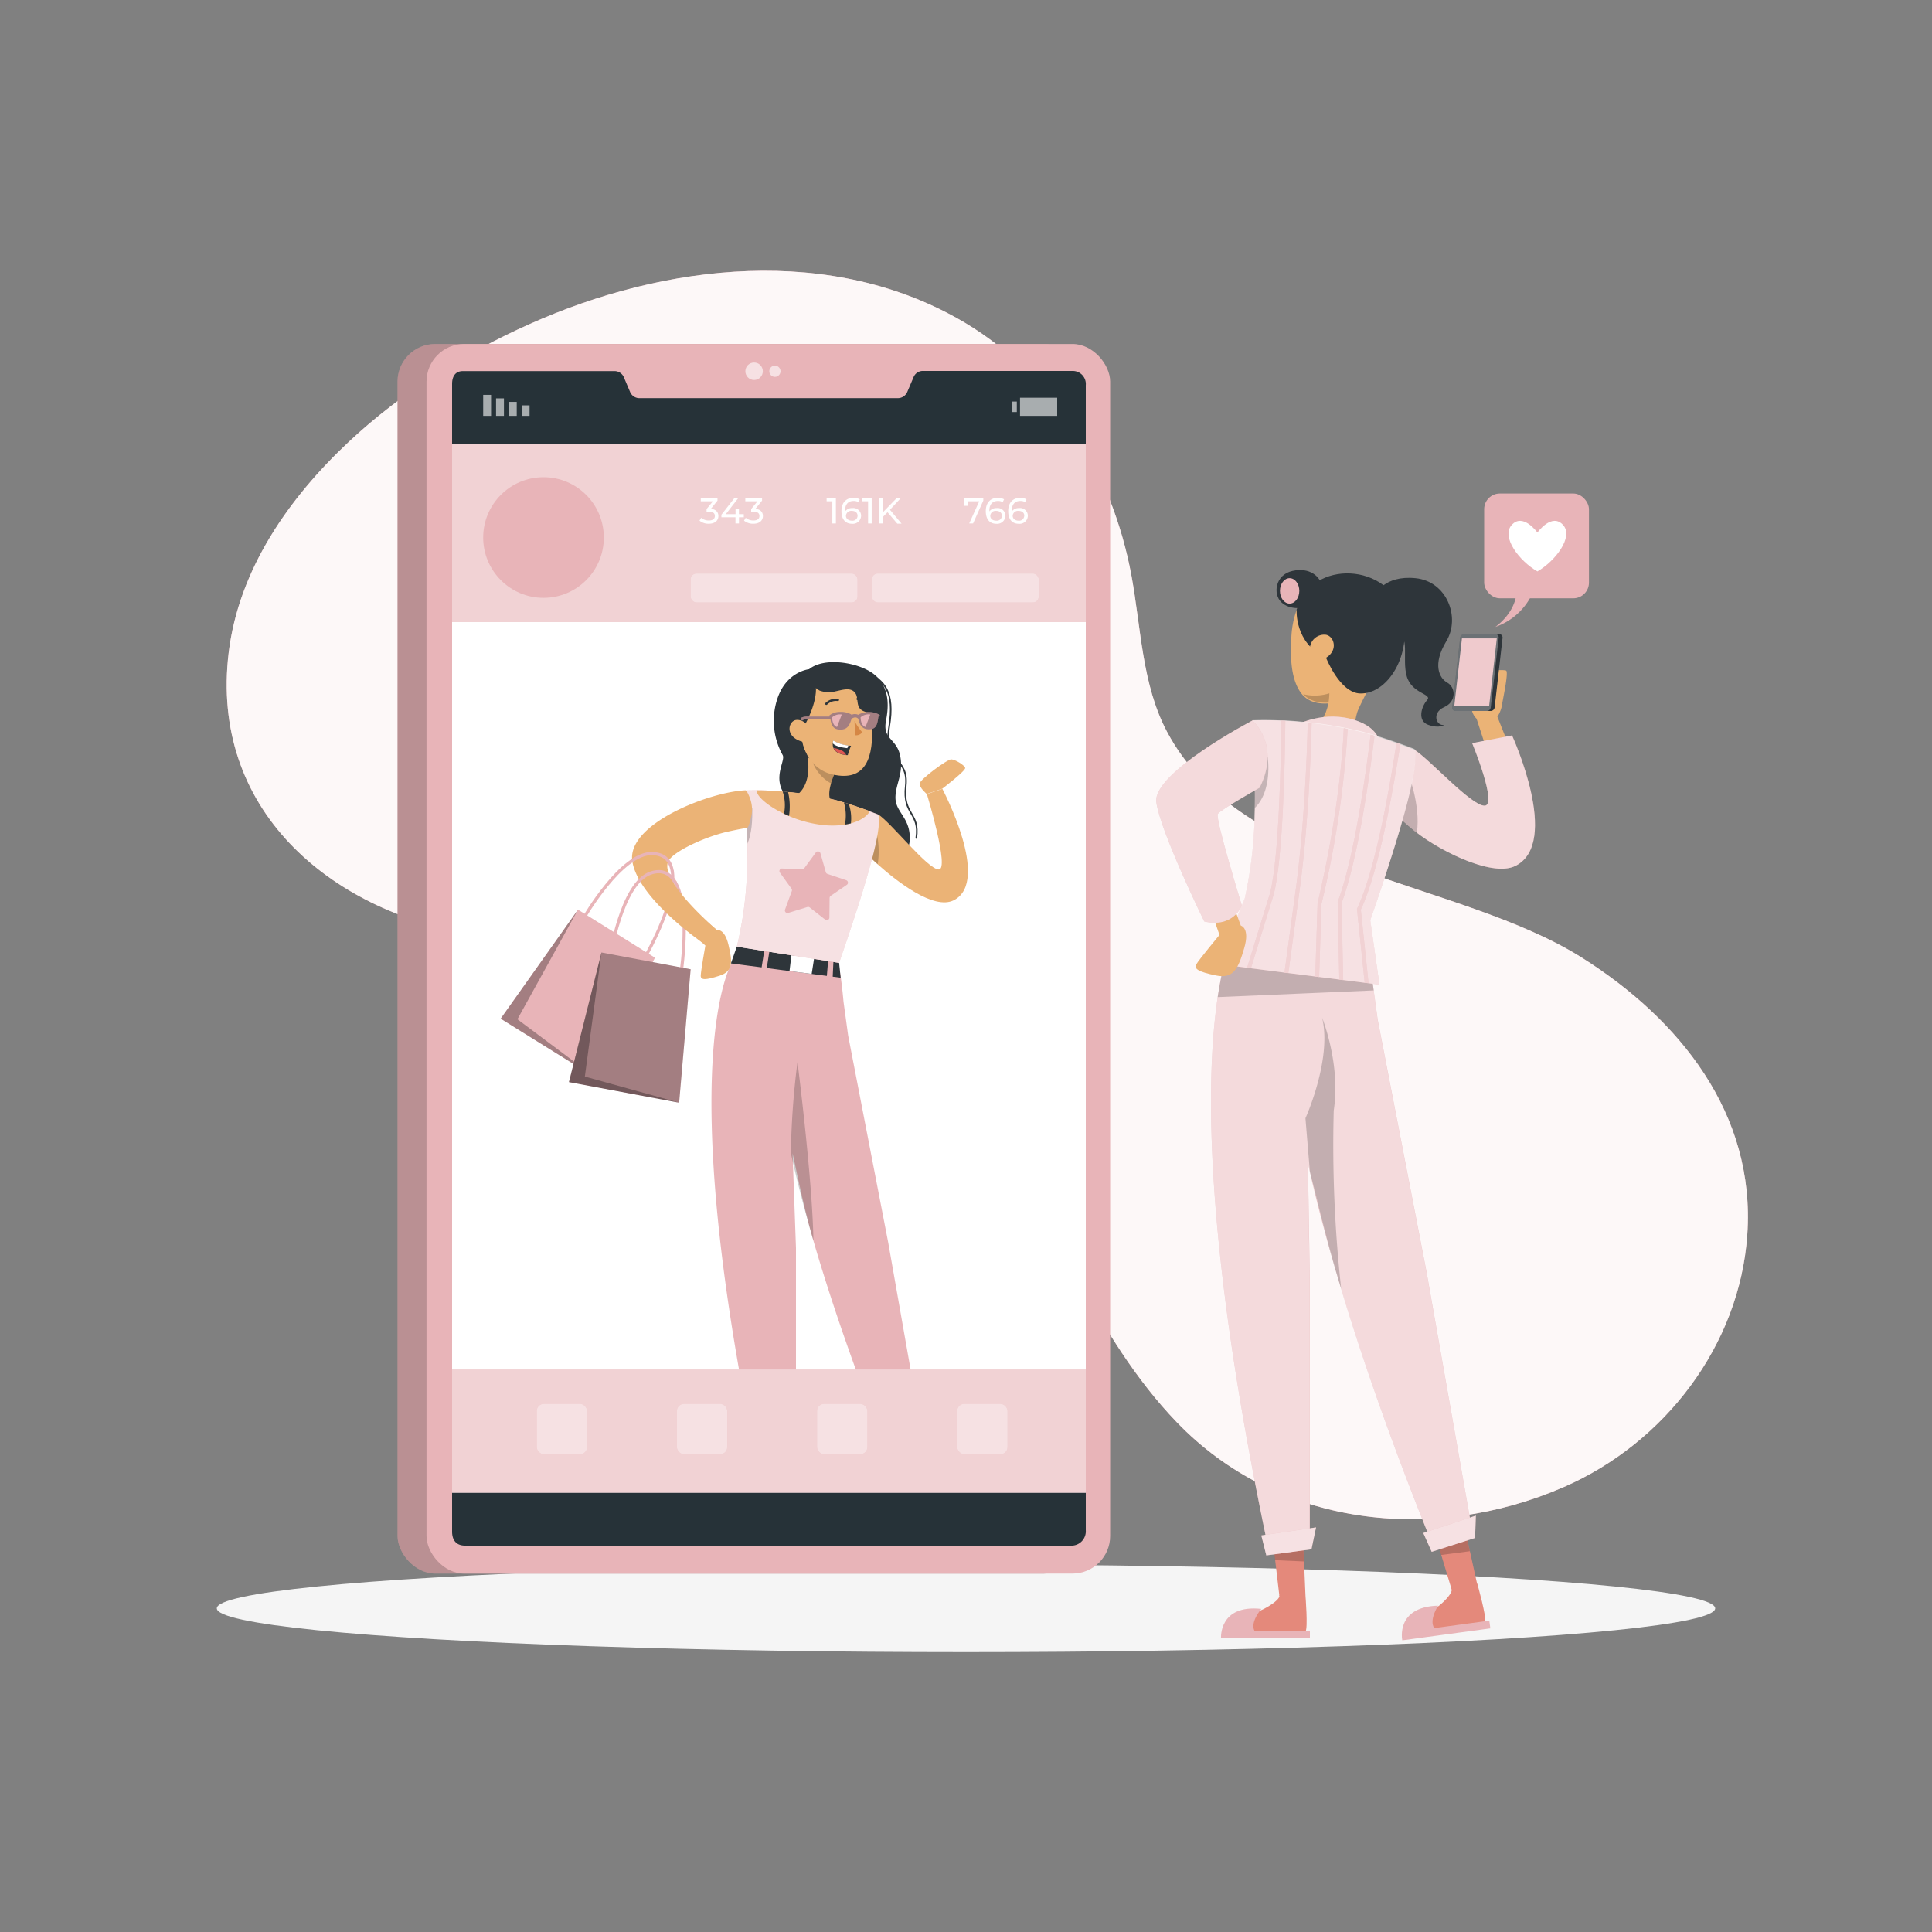 <svg xmlns="http://www.w3.org/2000/svg" viewBox="0 0 500 500"><rect x="0" y="0" width="500" height="500" fill="#808080" stroke="none"/><g id="freepik--background-simple--inject-3"><path d="M90.31,114.31c-15.5,14.52-28.5,33-31.12,54.55-4.92,40.4,25.81,66.76,63,73,26.62,4.45,54.05,1,80.48,7.07,24,5.47,41.25,21.8,54.15,42C272.9,316,283.36,346,304.48,368c26.08,27.16,66.22,31.6,100.12,16.89,26.13-11.33,45.64-36.67,47.6-65.39,2.14-31.31-17.54-55.73-42.8-71.65-32.17-20.27-88.07-22-107.4-58.51-6.49-12.27-6.67-26.75-9.19-40.4-4.88-26.44-19.93-51.58-43-65.36C215.38,63.09,172.15,68.15,137,83.9,120.8,91.13,104.12,101.37,90.31,114.31Z" style="fill:#E8B4B8"></path><path d="M90.31,114.31c-15.5,14.52-28.5,33-31.12,54.55-4.92,40.4,25.81,66.76,63,73,26.62,4.45,54.05,1,80.48,7.07,24,5.47,41.25,21.8,54.15,42C272.9,316,283.36,346,304.48,368c26.08,27.16,66.22,31.6,100.12,16.89,26.13-11.33,45.64-36.67,47.6-65.39,2.14-31.31-17.54-55.73-42.8-71.65-32.17-20.27-88.07-22-107.4-58.51-6.49-12.27-6.67-26.75-9.19-40.4-4.88-26.44-19.93-51.58-43-65.36C215.38,63.09,172.15,68.15,137,83.9,120.8,91.13,104.12,101.37,90.31,114.31Z" style="fill:#fff;opacity:0.9;isolation:isolate"></path></g><g id="freepik--Shadow--inject-3"><ellipse id="freepik--path--inject-3" cx="250" cy="416.24" rx="193.89" ry="11.32" style="fill:#f5f5f5"></ellipse></g><g id="freepik--Device--inject-3"><rect x="102.88" y="89.02" width="176.93" height="318.22" rx="9.75" style="fill:#E8B4B8"></rect><rect x="102.88" y="89.02" width="176.93" height="318.22" rx="9.75" style="opacity:0.2;isolation:isolate"></rect><rect x="110.38" y="89.02" width="176.93" height="318.22" rx="9.75" style="fill:#E8B4B8"></rect><path d="M281,99.69V396a3.72,3.72,0,0,1-4,4H120.34c-2.24,0-3.34-1.39-3.34-3.63v-297c0-1.94.84-3.33,2.78-3.33h39.16a2.61,2.61,0,0,1,2.52,1.61l1.62,3.82a2.62,2.62,0,0,0,2.53,1.57h66.67a2.66,2.66,0,0,0,2.53-1.62l1.62-3.81A2.58,2.58,0,0,1,239,96h38.6A3.38,3.38,0,0,1,281,99.69Z" style="fill:#263238"></path><rect x="135.02" y="104.91" width="2.04" height="2.72" transform="translate(272.07 212.54) rotate(180)" style="fill:#fff;opacity:0.6;isolation:isolate"></rect><rect x="131.7" y="104.01" width="2.04" height="3.62" transform="translate(265.43 211.64) rotate(180)" style="fill:#fff;opacity:0.6;isolation:isolate"></rect><rect x="128.37" y="103.1" width="2.04" height="4.53" transform="translate(258.79 210.73) rotate(180)" style="fill:#fff;opacity:0.6;isolation:isolate"></rect><rect x="125.05" y="102.19" width="2.04" height="5.44" transform="translate(252.14 209.82) rotate(180)" style="fill:#fff;opacity:0.6;isolation:isolate"></rect><rect x="261.94" y="103.92" width="1.21" height="2.72" style="fill:#fff;opacity:0.6;isolation:isolate"></rect><rect x="263.98" y="102.93" width="9.62" height="4.7" transform="translate(537.58 210.56) rotate(180)" style="fill:#fff;opacity:0.6;isolation:isolate"></rect><circle cx="195.16" cy="96.08" r="2.26" style="fill:#fff;opacity:0.6;isolation:isolate"></circle><path d="M202,96.08a1.45,1.45,0,1,1-1.45-1.45A1.45,1.45,0,0,1,202,96.08Z" style="fill:#fff;opacity:0.6;isolation:isolate"></path><rect x="117" y="115" width="164" height="271.29" style="fill:#fff"></rect><rect x="117" y="115" width="164" height="46" style="fill:#E8B4B8"></rect><rect x="117" y="115" width="164" height="46" style="fill:#fff;opacity:0.4;isolation:isolate"></rect><path d="M209.39,173.19s-5.84.55-8.2,7.61a18.22,18.22,0,0,0,1.35,14.59c1,1.7-4,7.2,2.82,12.6s2.91,11.76,2.91,11.76L232.06,223a7.13,7.13,0,0,0,3.38-6.67c-.21-4.81-3.59-6.24-3.69-9.73s2.15-6.28,1.23-10.93-4.62-4.23-3.69-9.11c.5-2.65,1.46-8.42-3.08-12.05C222.39,171.47,213.42,169.91,209.39,173.19Z" style="fill:#2e353a"></path><path d="M246.81,233c-5.15,2.56-14.61-4.81-19.66-9.31-2.06-1.83-3.38-3.18-3.38-3.18l2.49-7.05,1-2.7c3.3,2.06,12.85,14.26,15.7,14.26s-3.08-19.51-3.08-19.51l4-1.36S256.59,228.11,246.81,233Z" style="fill:#ebb376"></path><path d="M227.15,223.65c-2.06-1.83-3.38-3.18-3.38-3.18l2.49-7.05A21.49,21.49,0,0,1,227.15,223.65Z" style="opacity:0.2;isolation:isolate"></path><polygon points="239.04 380.89 232.95 381.7 230.9 374.78 237.19 372.55 239.04 380.89" style="opacity:0.2;isolation:isolate"></polygon><polygon points="203.83 383.07 197.69 382.8 196.87 375.63 203.46 374.52 203.83 383.07" style="opacity:0.2;isolation:isolate"></polygon><path d="M239.56,376.56l-9,1.58c-9.06-22.58-15.51-41.43-20.06-57.08-2.45-8.44-3.91-15.94-5.38-22.6L206,323v56H196c-22.19-106-6.47-130.06-6.47-130.06l26.55-4.56a119.33,119.33,0,0,1,2.22,14.84l1.2,8.77,10.37,53.58Z" style="fill:#E8B4B8"></path><polygon points="229.17 377.03 240.31 373.34 240.16 378.08 230.94 381.02 229.17 377.03" style="fill:#E8B4B8"></polygon><polygon points="194.78 377.55 206.39 375.85 205.42 380.49 195.83 381.78 194.78 377.55" style="fill:#E8B4B8"></polygon><polygon points="190.69 244.97 189.16 249.33 217.56 253.03 217.16 249.19 190.69 244.97" style="fill:#2e353a"></polygon><polygon points="210.06 252.05 204.33 251.31 204.81 247.22 210.71 247.91 210.06 252.05" style="fill:#fff"></polygon><rect x="197.34" y="245.53" width="1.34" height="6.85" transform="translate(40.8 -27.58) rotate(8.88)" style="fill:#E8B4B8"></rect><polygon points="215.44 254.16 213.88 253.92 214.44 247.08 215.76 247.28 215.44 254.16" style="fill:#E8B4B8"></polygon><path d="M217.16,249.18,190.69,245a96,96,0,0,0,2.66-19.92c.09-2.67.09-5.67,0-9.18q-.08-2.81-.22-6.06c-.07-1.65-.15-3.41-.26-5.26a79.53,79.53,0,0,1,11.55.46,86.24,86.24,0,0,1,12,2.08c5.07,1.4,10.74,3.63,10.74,3.63s.77.43-.24,5.95C226,221.85,223.41,231.13,217.16,249.18Z" style="fill:#E8B4B8"></path><path d="M227,216.67c-1,5.18-3.58,14.46-9.83,32.52L190.69,245a95.79,95.79,0,0,0,2.66-19.9c.06-2,.09-4.23.06-6.71,0-.8,0-1.62,0-2.48-.05-1.87-.12-3.88-.22-6.06v-.18c-.08-1.6-.15-3.29-.26-5.08,1,0,2-.05,3,0a78.37,78.37,0,0,1,8.52.5,84.68,84.68,0,0,1,12,2.09c3.12.85,6.46,2,8.58,2.8h0c1.32.49,2.16.82,2.16.82S228,211.15,227,216.67Z" style="fill:#fff;opacity:0.6;isolation:isolate"></path><path d="M215.84,208.12c.63,2.92-3.15,4.11-3.15,4.11-6.18-2.64-7.33-5.93-7.33-5.93C210.52,203.61,209,196,209,196l1,.52,6.27,3.11a23.64,23.64,0,0,0-1.21,3.15,0,0,0,0,0,0,0C213.73,207.48,215.84,208.12,215.84,208.12Z" style="fill:#ebb376"></path><path d="M210.51,321.06c-2.45-8.44-4.36-15.94-5.83-22.6a206.94,206.94,0,0,1,1.71-23.58S210.28,305.29,210.51,321.06Z" style="opacity:0.2;isolation:isolate"></path><path d="M225.06,209.9c-.12.61-1.55,2.31-4.85,3.19-.48.13-1,.23-1.55.33a22.48,22.48,0,0,1-6.46,0,31.21,31.21,0,0,1-8-2.23c-.45-.19-.87-.39-1.29-.58-4.47-2.14-7.37-4.83-7-6.07,2.21,0,4.43.11,6.63.31.47,0,.94.08,1.41.14l.48,0a84.68,84.68,0,0,1,12,2.09c.64.17,1.29.36,1.93.56l1.26.39c2.06.65,4,1.34,5.39,1.85Z" style="fill:#ebb376"></path><path d="M204.19,211.16c-.45-.19-.87-.39-1.29-.58a11,11,0,0,0-.36-5.76c.47,0,.94.08,1.41.14A15.89,15.89,0,0,1,204.19,211.16Z" style="fill:#2e353a"></path><path d="M220.21,213.09c-.48.13-1,.23-1.55.33a12.05,12.05,0,0,0-.26-5.76l1.26.39A11.39,11.39,0,0,1,220.21,213.09Z" style="fill:#2e353a"></path><path d="M216.34,199.63a23.64,23.64,0,0,0-1.21,3.15,10.54,10.54,0,0,1-5.06-6.26Z" style="opacity:0.2;isolation:isolate"></path><path d="M216,176c7,.07,9.2,3.84,9.64,11.05.55,9-1.52,15.39-10.24,13.37C203.58,197.66,204.41,175.85,216,176Z" style="fill:#ebb376"></path><path d="M221.15,186.58a14.76,14.76,0,0,0,2,2.92,1.91,1.91,0,0,1-1.85.77Z" style="fill:#d58745"></path><path d="M216.87,186c0,.58-.3,1-.68,1s-.7-.45-.71-1,.3-1,.68-1S216.86,185.39,216.87,186Z" style="fill:#2e353a"></path><path d="M216,185l1.25-.5S216.64,185.52,216,185Z" style="fill:#2e353a"></path><path d="M224,185.75c0,.58-.3,1.05-.68,1.05s-.7-.46-.71-1,.3-1,.68-1.05S224,185.18,224,185.75Z" style="fill:#2e353a"></path><path d="M223.15,184.75l1.24-.51S223.78,185.3,223.15,184.75Z" style="fill:#2e353a"></path><path d="M216.85,181.14a3.63,3.63,0,0,0-3,1" style="fill:none;stroke:#2e353a;stroke-linecap:round;stroke-linejoin:round;stroke-width:0.594px"></path><path d="M221.94,180.89a3.27,3.27,0,0,1,2.78.61" style="fill:none;stroke:#2e353a;stroke-linecap:round;stroke-linejoin:round;stroke-width:0.594px"></path><path d="M220.25,193a18.13,18.13,0,0,0-.84,2.42l-.45,0c-2-.23-2.9-1-3.25-1.8a2.67,2.67,0,0,1-.19-1.23,2.6,2.6,0,0,1,.14-.7,9.77,9.77,0,0,0,3.9,1.27C220,193,220.25,193,220.25,193Z" style="fill:#2e353a"></path><path d="M219.56,192.93l-.27.7c-1.91-.22-3.23-.63-3.77-1.27a2.6,2.6,0,0,1,.14-.7A9.77,9.77,0,0,0,219.56,192.93Z" style="fill:#fff"></path><path d="M219,195.39c-2-.23-2.9-1-3.25-1.8a6.83,6.83,0,0,1,2.21.7A2.46,2.46,0,0,1,219,195.39Z" style="fill:#de5753"></path><path d="M208.26,187.67s3.32-5.71,2.88-10.15c0,0,13.91-5.51,14.45,8.56,0,0,1.48-12.48-10.54-12.88s-12.14,17.18-6,22.49C209.06,195.69,206.2,191.25,208.26,187.67Z" style="fill:#2e353a"></path><path d="M209.38,189.16a3.07,3.07,0,0,0-3.27-2.84c-2.17.22-3.25,4.66,2.13,5.78C209,192.26,209.46,191.51,209.38,189.16Z" style="fill:#ebb376"></path><path d="M210.47,177.3c-.27.24,1.53,1.37,1.64,1.42a6.93,6.93,0,0,0,4.18.18c1.5-.28,3.71-1.12,4.92.29,1.06,1.22.3,3.13,1.45,4.3,1.3,1.32,3.73.59,4.57,2.48a7.4,7.4,0,0,1,.5,3.74c2.47-2.81,1.64-7.37.11-10.36C224.47,172.79,215.65,172.51,210.47,177.3Z" style="fill:#2e353a"></path><path d="M227.48,184.91a5.74,5.74,0,0,0-5.27,0,.2.2,0,0,0-.08.08,2.09,2.09,0,0,0-1.75,0,.29.29,0,0,0-.11-.11,5.43,5.43,0,0,0-2.8-.64,4.49,4.49,0,0,0-2.81.89s0,.31,0,.31H209a3.26,3.26,0,0,0-1.57.28.4.4,0,0,0-.09.64h0a.38.38,0,0,0,.5,0A1.94,1.94,0,0,1,209,186h5.9c.23,1.6.64,2.82,2.59,2.82,1.77,0,2.34-1,2.9-2.81.21-.14,1.08-.69,1.72,0,.37,1.59,1,2.74,2.75,2.74s2.18-1,2.45-3.13a.56.56,0,0,1,0-.13h0c.12,0,.25,0,.32-.1A.32.32,0,0,0,227.48,184.91Z" style="fill:#E8B4B8"></path><path d="M227.48,184.91a5.74,5.74,0,0,0-5.27,0,.2.2,0,0,0-.08.08,2.09,2.09,0,0,0-1.75,0,.29.29,0,0,0-.11-.11,5.43,5.43,0,0,0-2.8-.64,4.49,4.49,0,0,0-2.81.89s0,.31,0,.31H209a3.26,3.26,0,0,0-1.57.28.4.4,0,0,0-.09.64h0a.38.38,0,0,0,.5,0A1.94,1.94,0,0,1,209,186h5.9c.23,1.6.64,2.82,2.59,2.82,1.77,0,2.34-1,2.9-2.81.21-.14,1.08-.69,1.72,0,.37,1.59,1,2.74,2.75,2.74s2.18-1,2.45-3.13a.56.56,0,0,1,0-.13h0c.12,0,.25,0,.32-.1A.32.32,0,0,0,227.48,184.91Z" style="opacity:0.3;isolation:isolate"></path><path d="M217.85,184.91l-1.22,3.22s-1.2-.12-1.28-2.48A3.06,3.06,0,0,1,217.85,184.91Z" style="fill:#E8B4B8"></path><path d="M225.23,184.91,224,188.13s-1.2-.12-1.28-2.48A3.06,3.06,0,0,1,225.23,184.91Z" style="fill:#E8B4B8"></path><path d="M239.84,205.48s-1.94-1.63-1.84-2.7,7.18-6.32,8.21-6.26,3.38,1.49,3.58,2.21-5.94,5.39-5.94,5.39Z" style="fill:#ebb376"></path><path d="M208.15,224.69l3-4.08a.67.67,0,0,1,1.18.21l1.39,4.9a.67.67,0,0,0,.43.45L219,227.8a.67.67,0,0,1,.16,1.19L215,231.83a.72.72,0,0,0-.3.55l-.05,5.1a.68.68,0,0,1-1.09.52l-4-3.15a.69.69,0,0,0-.62-.11L204,236.26a.67.67,0,0,1-.83-.87l1.75-4.78a.65.65,0,0,0-.08-.62l-3-4.16a.67.67,0,0,1,.57-1.06l5.09.19A.68.68,0,0,0,208.15,224.69Z" style="fill:#E8B4B8"></path><polygon points="194.78 377.55 206.39 375.85 205.42 380.49 195.83 381.78 194.78 377.55" style="fill:#fff;opacity:0.6;isolation:isolate"></polygon><polygon points="229.17 377.03 240.31 373.34 240.16 378.08 230.94 381.02 229.17 377.03" style="fill:#fff;opacity:0.6;isolation:isolate"></polygon><path d="M224.39,174c4.38,2.15,7.25,4.85,5.72,14.11s5.15,7.74,4.3,15.31,3.7,6.77,2.73,13.44" style="fill:none;stroke:#2e353a;stroke-linecap:round;stroke-linejoin:round;stroke-width:0.41px"></path><path d="M193.41,218.35c0-.8,0-1.62,0-2.48-.05-1.87-.12-3.88-.22-6.06v-.18l1.48-.55C194.78,212.18,194.54,215.93,193.41,218.35Z" style="opacity:0.2;isolation:isolate"></path><path d="M174,225.53c.8,5.23-2.53,14.08-7.09,22.26" style="fill:none;stroke:#E8B4B8;stroke-linecap:round;stroke-miterlimit:10;stroke-width:0.82px"></path><path d="M174.8,228.42c2.64,4.59,2.75,14,1.47,23.32" style="fill:none;stroke:#E8B4B8;stroke-linecap:round;stroke-miterlimit:10;stroke-width:0.82px"></path><path d="M194.63,209.77a7.15,7.15,0,0,1-.18,1.38c-.11.44-.65,3-1.09,3.08,0,0-2.13.36-5,1-5.71,1.25-14.41,5.21-15.46,7.79-2.1,5.19,12.61,17.65,12.61,17.65l-3.91,3.15S165.3,232.66,163.66,223s19.69-18,29.22-18.47c.39,0,1,1.49,1.09,1.73A8.63,8.63,0,0,1,194.63,209.77Z" style="fill:#ebb376"></path><path d="M157.82,248.14s2.93-19.57,10.56-22.18c2.94-1,5,0,6.42,2.46" style="fill:none;stroke:#E8B4B8;stroke-linecap:round;stroke-miterlimit:10;stroke-width:0.82px"></path><path d="M151,237.73s9.84-17.17,17.89-16.83c3.11.13,4.67,1.88,5.09,4.63" style="fill:none;stroke:#E8B4B8;stroke-linecap:round;stroke-miterlimit:10;stroke-width:0.82px"></path><polygon points="149.58 235.42 169.5 247.85 154.19 278.94 129.57 263.63 149.58 235.42" style="fill:#E8B4B8"></polygon><polygon points="149.58 235.42 133.91 263.78 154.19 278.94 129.57 263.63 149.58 235.42" style="opacity:0.3;isolation:isolate"></polygon><polygon points="155.66 246.5 178.74 250.84 175.76 285.37 147.25 280.04 155.66 246.5" style="fill:#E8B4B8"></polygon><polygon points="155.66 246.5 178.74 250.84 175.76 285.37 147.25 280.04 155.66 246.5" style="opacity:0.3;isolation:isolate"></polygon><polygon points="155.66 246.5 151.36 278.61 175.76 285.37 147.25 280.04 155.66 246.5" style="opacity:0.3;isolation:isolate"></polygon><path d="M180,236l5.53,4.72s1.95-.6,3,3.81,1.23,6.85-2.36,8-4.82,1.13-4.82,0,1.2-7.83,1.2-7.83l-5.41-4.78Z" style="fill:#ebb376"></path><circle cx="140.66" cy="139.11" r="15.61" style="fill:#E8B4B8"></circle><rect x="117" y="354.42" width="164" height="31.87" style="fill:#E8B4B8"></rect><rect x="117" y="354.42" width="164" height="31.87" style="fill:#fff;opacity:0.4;isolation:isolate"></rect><path d="M185.92,133.54c0,1.11-.82,2-2.49,2a3.69,3.69,0,0,1-2.4-.8l.43-.74a3,3,0,0,0,2,.7c1,0,1.55-.44,1.55-1.16s-.5-1.14-1.62-1.14h-.53v-.66l1.65-2h-3.15v-.81h4.33v.63l-1.72,2.12C185.25,131.79,185.92,132.53,185.92,133.54Z" style="fill:#fff"></path><path d="M192.5,133.86h-1.25v1.61h-.91v-1.61H186.7v-.65l3.35-4.29h1l-3.21,4.14h2.52v-1.43h.88v1.43h1.25Z" style="fill:#fff"></path><path d="M197.44,133.54c0,1.11-.82,2-2.48,2a3.7,3.7,0,0,1-2.41-.8L193,134a3,3,0,0,0,2,.7c1,0,1.54-.44,1.54-1.16s-.5-1.14-1.62-1.14h-.52v-.66l1.64-2h-3.15v-.81h4.33v.63l-1.72,2.12C196.77,131.79,197.44,132.53,197.44,133.54Z" style="fill:#fff"></path><path d="M216.33,128.92v6.55h-.92v-5.74h-1.48v-.81Z" style="fill:#fff"></path><path d="M222.85,133.48a2.13,2.13,0,0,1-2.33,2.07c-1.76,0-2.75-1.18-2.75-3.27,0-2.24,1.26-3.44,3.1-3.44a3.17,3.17,0,0,1,1.63.38l-.35.74a2.25,2.25,0,0,0-1.26-.31c-1.33,0-2.18.83-2.18,2.47a1.85,1.85,0,0,0,0,.23,2.17,2.17,0,0,1,1.88-.86A2,2,0,0,1,222.85,133.48Zm-.91,0c0-.77-.58-1.27-1.5-1.27a1.36,1.36,0,0,0-1.51,1.28c0,.67.55,1.26,1.56,1.26A1.3,1.3,0,0,0,221.94,133.52Z" style="fill:#fff"></path><path d="M225.59,128.92v6.55h-.93v-5.74h-1.48v-.81Z" style="fill:#fff"></path><path d="M229.69,132.56l-1.2,1.22v1.69h-.93v-6.55h.93v3.66l3.56-3.66h1.07l-2.8,3,3,3.6h-1.1Z" style="fill:#fff"></path><path d="M254.48,128.92v.63l-2.65,5.92h-1l2.6-5.74h-3v1.17h-.9v-2Z" style="fill:#fff"></path><path d="M260.2,133.48a2.13,2.13,0,0,1-2.33,2.07c-1.76,0-2.75-1.18-2.75-3.27,0-2.24,1.26-3.44,3.1-3.44a3.17,3.17,0,0,1,1.63.38l-.36.74a2.2,2.2,0,0,0-1.25-.31c-1.33,0-2.19.83-2.19,2.47a1.85,1.85,0,0,0,0,.23,2.2,2.2,0,0,1,1.89-.86A2,2,0,0,1,260.2,133.48Zm-.91,0c0-.77-.58-1.27-1.5-1.27a1.36,1.36,0,0,0-1.51,1.28c0,.67.54,1.26,1.55,1.26A1.3,1.3,0,0,0,259.29,133.52Z" style="fill:#fff"></path><path d="M266,133.48a2.12,2.12,0,0,1-2.32,2.07c-1.77,0-2.76-1.18-2.76-3.27,0-2.24,1.27-3.44,3.1-3.44a3.17,3.17,0,0,1,1.63.38l-.35.74a2.25,2.25,0,0,0-1.26-.31c-1.33,0-2.18.83-2.18,2.47a1.85,1.85,0,0,0,0,.23,2.18,2.18,0,0,1,1.88-.86A2,2,0,0,1,266,133.48Zm-.91,0c0-.77-.58-1.27-1.5-1.27a1.36,1.36,0,0,0-1.51,1.28c0,.67.55,1.26,1.56,1.26A1.3,1.3,0,0,0,265.07,133.52Z" style="fill:#fff"></path><rect x="178.73" y="148.42" width="43.2" height="7.5" rx="1.53" style="fill:#E8B4B8"></rect><rect x="225.63" y="148.42" width="43.2" height="7.5" rx="1.53" style="fill:#E8B4B8"></rect><rect x="178.73" y="148.42" width="43.2" height="7.5" rx="1.53" style="fill:#fff;opacity:0.6;isolation:isolate"></rect><rect x="225.63" y="148.42" width="43.2" height="7.5" rx="1.53" style="fill:#fff;opacity:0.6;isolation:isolate"></rect><rect x="138.91" y="363.32" width="13.03" height="13.03" rx="1.83" style="fill:#E8B4B8"></rect><rect x="175.18" y="363.32" width="13.03" height="13.03" rx="1.83" style="fill:#E8B4B8"></rect><rect x="211.45" y="363.32" width="13.03" height="13.03" rx="1.83" style="fill:#E8B4B8"></rect><rect x="247.72" y="363.32" width="13.03" height="13.03" rx="1.83" style="fill:#E8B4B8"></rect><g style="opacity:0.6;isolation:isolate"><rect x="138.91" y="363.32" width="13.03" height="13.03" rx="1.83" style="fill:#fff"></rect><rect x="175.18" y="363.32" width="13.03" height="13.03" rx="1.83" style="fill:#fff"></rect><rect x="211.45" y="363.32" width="13.03" height="13.03" rx="1.83" style="fill:#fff"></rect><rect x="247.72" y="363.32" width="13.03" height="13.03" rx="1.83" style="fill:#fff"></rect></g></g><g id="freepik--Bubble--inject-3"><rect x="384.1" y="127.72" width="27.12" height="27.12" rx="4.06" style="fill:#E8B4B8"></rect><path d="M404.59,135.94c-2.92-3.42-6.71,1.88-6.71,1.88s-3.8-5.3-6.72-1.88c-2.63,3.08,2,9.24,6.72,11.94C402.55,145.18,407.22,139,404.59,135.94Z" style="fill:#fff"></path><path d="M392.38,154s-.25,4.38-5.38,8.25a16.51,16.51,0,0,0,9.38-8.25Z" style="fill:#E8B4B8"></path></g><g id="freepik--Character--inject-3"><path d="M386,197.88,382.13,186a4.4,4.4,0,0,1-1.11-1.81c-.27-1,.48-9.26,1-9.89s7-1.12,7.75-.75-1,8.13-1.12,9.25a8.3,8.3,0,0,1-1.13,2.69l4.13,10.4Z" style="fill:#ebb376"></path><path d="M392.17,224.1c-6.28,3.12-21.19-4.62-27.34-10.1-2.51-2.23-4.54-3.93-4.54-3.93l4.52-12.79L366,194c4,2.51,14.72,14.51,18.19,14.51S381,192.33,381,192.33l10.31-2S404.1,218.18,392.17,224.1Z" style="fill:#E8B4B8"></path><path d="M392.17,224.1c-5.72,2.84-18.59-3.32-25.49-8.58-.68-.52-1.3-1-1.85-1.52-2.51-2.23-4.54-3.93-4.54-3.93l2.44-6.91,2.08-5.88L366,194c4,2.51,14.72,14.51,18.19,14.51S381,192.33,381,192.33l10.31-2S404.1,218.18,392.17,224.1Z" style="fill:#fff;opacity:0.5;isolation:isolate"></path><path d="M375.84,183.08a.82.82,0,0,0,.83.92h9.14a1.05,1.05,0,0,0,1-.92l2.05-18a.93.93,0,0,0-.83-1h-9.14a1.18,1.18,0,0,0-1,1Z" style="fill:#2e353a"></path><polygon points="378.35 165.21 376.36 182.79 385.38 182.79 387.37 165.21 378.35 165.21" style="fill:#E8B4B8"></polygon><path d="M375.84,183.08a.82.82,0,0,0,.83.92h8.14a1.05,1.05,0,0,0,1-.92l2.05-18a.93.93,0,0,0-.83-1h-8.14a1.18,1.18,0,0,0-1,1Z" style="fill:#fff;opacity:0.3;isolation:isolate"></path><path d="M366.68,215.52c-.68-.52-1.3-1-1.85-1.52-2.51-2.23-4.54-3.93-4.54-3.93l2.44-6.91,1.52-3.54S367.76,208.23,366.68,215.52Z" style="opacity:0.2;isolation:isolate"></path><polygon points="382.33 410.15 375.67 411.32 372.94 402.24 370.45 393.9 378.13 391.22 380.36 401.24 382.33 410.15" style="fill:#e4897b"></polygon><polygon points="380.39 401.45 372.97 402.42 370.46 394 378.13 391.27 380.39 401.45" style="opacity:0.2;isolation:isolate"></polygon><polygon points="337.86 413 331.1 413 329.99 403.58 328.98 394.94 337.01 393.63 337.47 403.89 337.86 413" style="fill:#e4897b"></polygon><polygon points="337.47 404.1 329.99 403.77 328.98 395.03 337.01 393.68 337.47 404.1" style="opacity:0.2;isolation:isolate"></polygon><path d="M381,396.16l-10.95,1.93c-11.05-27.53-18.91-50.51-24.46-69.58-3-10.29-5.32-19.44-7.11-27.56l.5,30V399H327.88C300.83,270,320,240.52,320,240.52L352.36,235a146.33,146.33,0,0,1,2.71,18.11l1.46,10.7,12.65,65.32Z" style="fill:#E8B4B8"></path><g style="opacity:0.5;isolation:isolate"><path d="M381,396.16l-10.95,1.93c-10.09-25.15-17.53-46.5-23-64.54l-1.5-5c-2.71-9.34-4.6-17.74-6.6-25.28v0a10.54,10.54,0,0,0-.51-2.26l.51,30V399H327.88c-16.52-78.79-15.8-120.45-12.74-140.95,2-13.07,4.86-17.53,4.86-17.53L352.36,235a146.33,146.33,0,0,1,2.71,18.11l.44,3.22,1,7.48,12.65,65.32Z" style="fill:#fff"></path></g><polygon points="368.35 396.74 381.94 392.24 381.75 398.01 370.52 401.6 368.35 396.74" style="fill:#E8B4B8"></polygon><polygon points="368.35 396.74 381.94 392.24 381.75 398.01 370.52 401.6 368.35 396.74" style="fill:#fff;opacity:0.6;isolation:isolate"></polygon><polygon points="326.43 397.37 340.59 395.29 339.4 400.95 327.72 402.53 326.43 397.37" style="fill:#E8B4B8"></polygon><polygon points="326.43 397.37 340.59 395.29 339.4 400.95 327.72 402.53 326.43 397.37" style="fill:#fff;opacity:0.6;isolation:isolate"></polygon><path d="M347.1,333.55l-1.5-5c-2.71-9.34-4.6-17.74-6.6-25.28v0l-1.15-13.88s6.91-15.25,4.32-26c.24.61,4.81,12.3,3,24A339,339,0,0,0,347.1,333.55Z" style="opacity:0.2;isolation:isolate"></path><path d="M337.86,413s.67,8.41,0,9.24-15.69.26-17.86-1.07,1.67-3.58,3.83-3.67,7.42-3.23,7.27-4.5S337.86,413,337.86,413Z" style="fill:#e4897b"></path><path d="M326.43,416.38s-2.93,3.37-1.8,5.62H339v2H316S315.34,415.19,326.43,416.38Z" style="fill:#E8B4B8"></path><path d="M382.33,409.88s2.53,9,2,9.93-15.52,2.37-17.85,1.34,1.18-3.77,3.31-4.16,6.22-4.43,5.9-5.67S382.33,409.88,382.33,409.88Z" style="fill:#e4897b"></path><path d="M372.19,415.54s-2.45,3.73-1,5.81l14.24-1.93.27,2-22.79,3.09S361.05,415.85,372.19,415.54Z" style="fill:#E8B4B8"></path><path d="M355.51,256.32l-40.37,1.73c2-13.07,4.86-17.53,4.86-17.53L352.36,235a146.33,146.33,0,0,1,2.71,18.11Z" style="opacity:0.2;isolation:isolate"></path><path d="M351.1,179.35a1.57,1.57,0,0,1-.26.19,11.92,11.92,0,0,1-4.18,2.05c-4.42,1-7.44.41-9.41-1.59h0c-2.76-3-3.45-8.31-3.06-14.72a24.08,24.08,0,0,1,1.4-7.49s0-.1,0-.12.07-.19.11-.27a8.75,8.75,0,0,1,6.43-5.34,17.77,17.77,0,0,1,3.79-.42C358.43,151.51,360.68,172.21,351.1,179.35Z" style="fill:#ebb376"></path><path d="M350.84,179.54a11.61,11.61,0,0,1-4.18,1.87c-4.42,1-7.44.27-9.41-1.76a12.46,12.46,0,0,0,7.93-.65C347,178.18,349,178.6,350.84,179.54Z" style="opacity:0.2;isolation:isolate"></path><path d="M352.11,190.83c.77,3.56-3.84,5-3.84,5-7.54-3.22-8.94-7.23-8.94-7.23,6.29-3.28,4.47-12.56,4.47-12.56l1.28.63,9,1.76s-2.49,4.78-2.82,5.87v0C349.54,190,352.11,190.83,352.11,190.83Z" style="fill:#ebb376"></path><path d="M335.57,157.71s-.68,8.76,7.62,12.53c0,0,3.57,9.1,8.82,9.23,7.16.18,13.47-10,11-20.39C359.78,145.63,339.4,144.54,335.57,157.71Z" style="fill:#2e353a"></path><path d="M339,167.71a3.73,3.73,0,0,1,4-3.45c2.65.26,4,5.67-2.6,7C339.47,171.5,338.93,170.58,339,167.71Z" style="fill:#ebb376"></path><path d="M337.38,157.25s-3.5.75-5.75-1.37-1.63-7.13,2.87-8.13,7.19,1.51,7.6,3.88S340.91,157.4,337.38,157.25Z" style="fill:#2e353a"></path><path d="M333.75,149.63c-1.38,0-2.5,1.47-2.5,3.29s1.12,3.29,2.5,3.29,2.51-1.47,2.51-3.29S335.14,149.63,333.75,149.63Z" style="fill:#E8B4B8"></path><path d="M356,153.83s2.14-5,10.32-4.2,11.68,10.2,8,16.29-1.83,9.61.25,10.76,2.53,4.82-.82,6.32-2,5,0,4.6c0,0-1.18,1-4.09,0s-1.84-4.72-.34-6.39-3.91-1.58-5.25-6.17,1.09-11-2.91-10.84S354.75,156.92,356,153.83Z" style="fill:#2e353a"></path><path d="M335.56,187.6s7.29-3.93,15.28-1.18S357,194.5,357,194.5Z" style="fill:#E8B4B8"></path><path d="M335.56,187.6s7.29-3.93,15.28-1.18S357,194.5,357,194.5Z" style="fill:#fff;opacity:0.5;isolation:isolate"></path><path d="M366,194s-6.91-2.71-13.1-4.41A104.33,104.33,0,0,0,338.2,187a97.31,97.31,0,0,0-14.08-.56c.14,2.26.23,4.4.32,6.41.12,2.66.2,5.11.26,7.39.11,4.28.1,7.94,0,11.2a109.54,109.54,0,0,1-2.56,21.07l-7,17L357,254.83l-2.38-16.67h0c7-20.22,9.92-30.87,11-36.91C366.92,194.52,366,194,366,194Z" style="fill:#E8B4B8"></path><path d="M365.69,201.25c-.56,3-1.58,7.19-3.33,13.14s-4.24,13.66-7.71,23.77L357,254.83l-2.88-.37-1-.13-5.51-.7-1-.13-5.23-.66-1-.13-7-.89-1-.12-8.68-1.11-1-.13-7.58-1,7-17a109.64,109.64,0,0,0,2.56-21.07c0-.77.05-1.56.06-2.38.05-2.64,0-5.55-.05-8.82,0-1.19-.07-2.44-.12-3.73s-.08-2.4-.14-3.66c-.09-2-.18-4.15-.32-6.41,2.51-.08,5-.07,7.52.05l1,0q2.79.15,5.56.46l.25,0,1,.1q4.19.48,8.33,1.29l1,.2q2.07.42,4.11.93l1.88.54,1,.29c2,.62,4,1.29,5.66,1.88l1,.34c2.17.79,3.63,1.36,3.63,1.36S366.92,194.52,365.69,201.25Z" style="fill:#fff;opacity:0.6;isolation:isolate"></path><path d="M348.77,188.65A252.9,252.9,0,0,1,342,233.9l-.61,18.94-1-.13.6-18.94c5.34-22.66,6.52-39.31,6.78-45.32Z" style="fill:#E8B4B8"></path><path d="M347.2,233.75l.41,19.88-1-.13-.42-19.92,0-.09c4.46-12,7.46-34.53,8.53-43.37l1,.29C354.64,199.38,351.64,221.69,347.2,233.75Z" style="fill:#E8B4B8"></path><path d="M352.18,235.42l2,19-1-.13-2-19.09.07-.13c4.89-10.18,8.73-33.25,10.16-42.82l1,.34C360.88,202.33,357.06,225.13,352.18,235.42Z" style="fill:#E8B4B8"></path><path d="M339.45,187.16c-.18,7.74-.87,27.66-3.39,45.24l-2.64,19.42-1-.12,2.64-19.43c2.52-17.6,3.21-37.55,3.38-45.21Z" style="fill:#E8B4B8"></path><path d="M332.64,186.57c-.1,10.47-.59,35.68-3,44.86l-5.9,19.16-1-.13,5.94-19.3c2.34-9,2.84-34.26,2.95-44.64Z" style="fill:#E8B4B8"></path><g style="opacity:0.4;isolation:isolate"><path d="M348.77,188.65A252.9,252.9,0,0,1,342,233.9l-.61,18.94-1-.13.6-18.94c5.34-22.66,6.52-39.31,6.78-45.32Z" style="fill:#fff"></path><path d="M347.2,233.75l.41,19.88-1-.13-.42-19.92,0-.09c4.46-12,7.46-34.53,8.53-43.37l1,.29C354.64,199.38,351.64,221.69,347.2,233.75Z" style="fill:#fff"></path><path d="M352.18,235.42l2,19-1-.13-2-19.09.07-.13c4.89-10.18,8.73-33.25,10.16-42.82l1,.34C360.88,202.33,357.06,225.13,352.18,235.42Z" style="fill:#fff"></path><path d="M339.45,187.16c-.18,7.74-.87,27.66-3.39,45.24l-2.64,19.42-1-.12,2.64-19.43c2.52-17.6,3.21-37.55,3.38-45.21Z" style="fill:#fff"></path><path d="M332.64,186.57c-.1,10.47-.59,35.68-3,44.86l-5.9,19.16-1-.13,5.94-19.3c2.34-9,2.84-34.26,2.95-44.64Z" style="fill:#fff"></path></g><path d="M324.75,209.09c.05-2.64,0-5.55-.05-8.82,0-1.19-.07-2.44-.12-3.73a11,11,0,0,1,3.48-.7S329.44,204.52,324.75,209.09Z" style="opacity:0.2;isolation:isolate"></path><path d="M318.05,231.23l3.07,8.32s2.42.54.88,5.83-2.79,8-7.28,7.07-5.79-1.68-5.12-2.88,6-7.61,6-7.61l-2.89-8.31Z" style="fill:#ebb376"></path><path d="M324.12,186.47s7.43,6.28,1.88,17.38c0,0-10.08,5.68-10.83,6.78s6.22,23.71,6.22,23.71-2.14,5.91-9.73,4.14c0,0-11.41-23.33-12.41-30.9S324.12,186.47,324.12,186.47Z" style="fill:#E8B4B8"></path><path d="M324.12,186.47s7.43,6.28,1.88,17.38c0,0-10.08,5.68-10.83,6.78s6.22,23.71,6.22,23.71-2.14,5.91-9.73,4.14c0,0-11.41-23.33-12.41-30.9S324.12,186.47,324.12,186.47Z" style="fill:#fff;opacity:0.5;isolation:isolate"></path></g></svg>